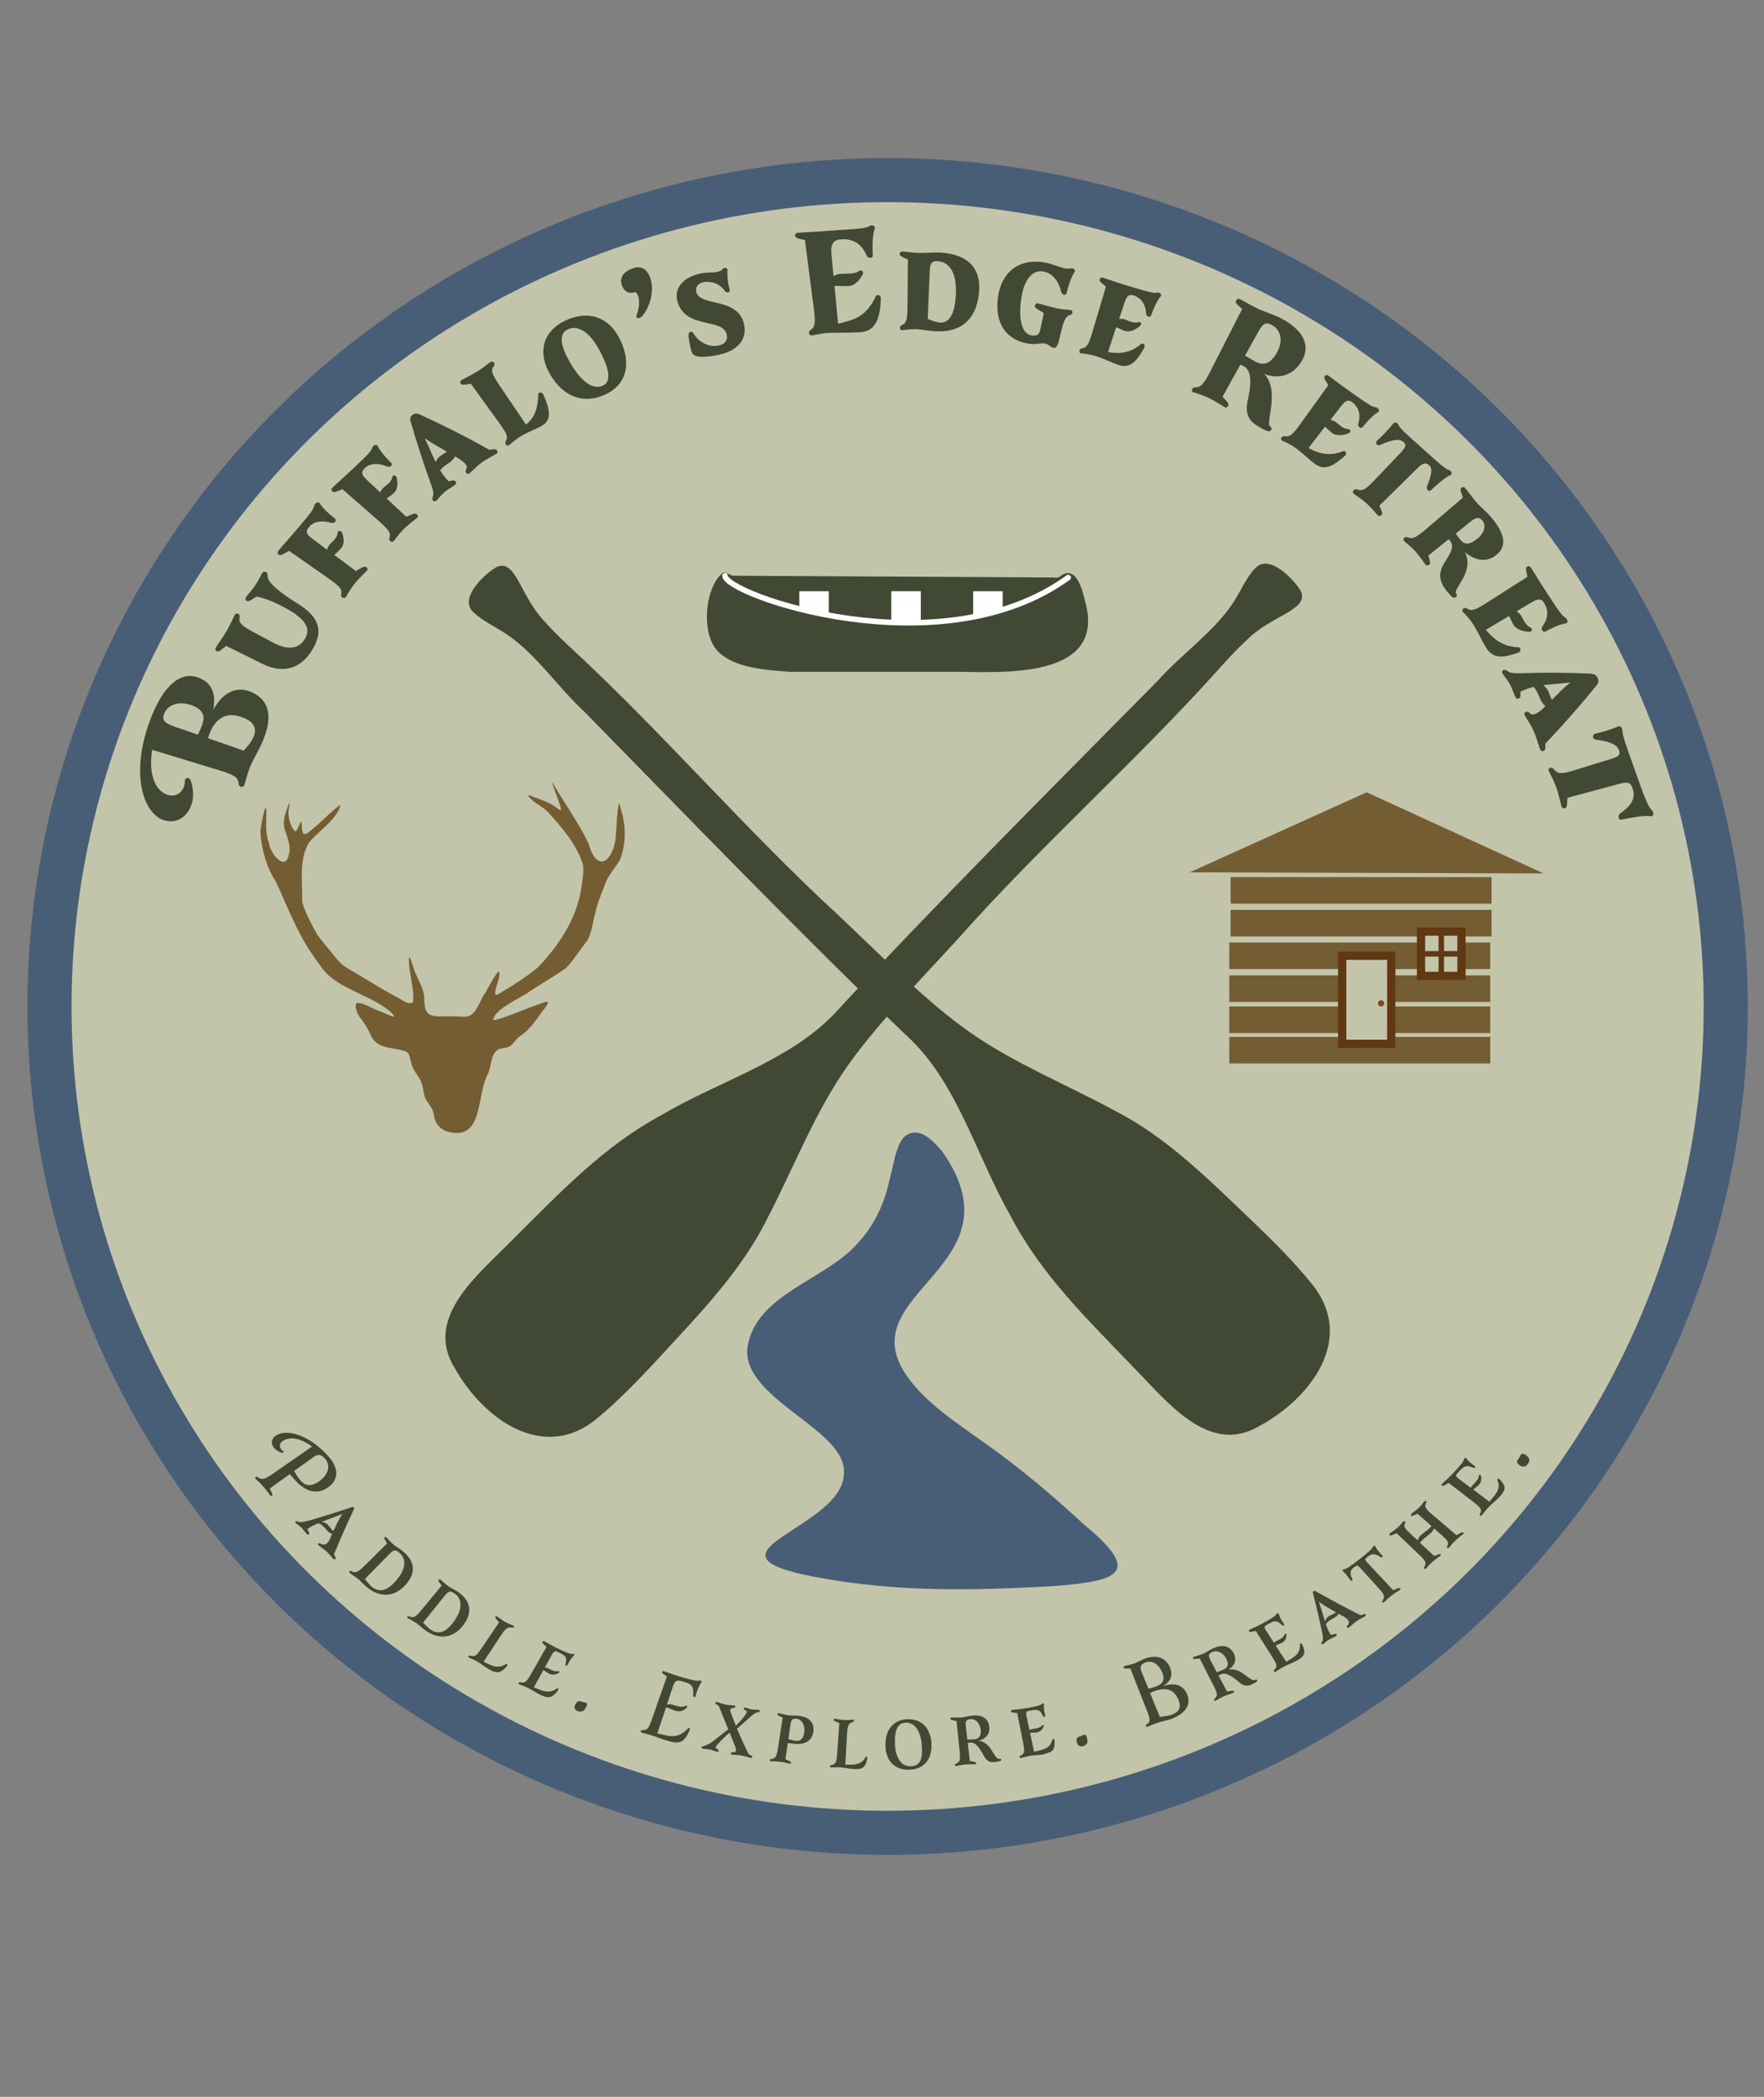 <?xml version="1.0" encoding="UTF-8"?>
<svg id="Artwork" xmlns="http://www.w3.org/2000/svg" viewBox="0 0 160 190.13">
  <rect x="0" y="0" width="160" height="190.13" fill="#808080" stroke="none"/>
  <defs>
    <style>
      .cls-1 {
        fill: none;
      }

      .cls-1, .cls-2 {
        stroke: #603813;
      }

      .cls-1, .cls-2, .cls-3, .cls-4 {
        stroke-miterlimit: 10;
      }

      .cls-1, .cls-3 {
        stroke-width: .5px;
      }

      .cls-5 {
        fill: #fff;
      }

      .cls-6, .cls-3 {
        fill: #414833;
      }

      .cls-7 {
        fill: #755d33;
      }

      .cls-2 {
        stroke-width: .75px;
      }

      .cls-2, .cls-4 {
        fill: #c3c5aa;
      }

      .cls-3 {
        stroke: #fff;
        stroke-linecap: round;
      }

      .cls-4 {
        stroke: #485e76;
        stroke-width: 4px;
      }

      .cls-8 {
        fill: #485e76;
      }

      .cls-9 {
        fill: #754c24;
      }
    </style>
  </defs>
  <ellipse class="cls-4" cx="80.51" cy="91.26" rx="76.02" ry="74.93"/>
  <g>
    <path class="cls-6" d="M113.83,51.54c-.79.84-1.31,2.08-1.96,3.08-1.77,2.7-4.71,4.69-6.89,7.14-8.7,8.81-20.57,20.67-29.29,30.15-4.16,4.35-10.61,6.17-15.75,9.23-5.25,2.85-9.07,6.92-13.49,11.31-3.07,3.14-8.08,7.04-5.18,11.64,2.6,4.61,8.12,8.63,13.01,4.42,1.75-1.45,3.65-3.39,5.64-5.55,3.63-3.94,7.36-7.78,9.68-12.48,2.3-4.44,4.12-9.12,6.81-13.15,2.59-3.89,6.75-8.13,10.47-12.19,7.41-8.36,16.17-16.13,23.54-24.33.83-.92,1.68-1.87,2.6-2.71,2.22-2.3,5.65-2.74,5-4.44-.52-.98-2.85-3.5-4.13-2.17l-.05.05Z"/>
    <path class="cls-6" d="M42.95,55.52c.83.8,2.06,1.35,3.05,2.02,2.67,1.82,4.61,4.79,7.02,7.01,8.67,8.84,20.33,20.91,29.66,29.78,4.28,4.23,5.99,10.71,8.97,15.9,2.76,5.3,6.77,9.18,11.08,13.67,3.09,3.12,6.9,8.19,11.56,5.37,4.65-2.53,8.76-7.98,4.63-12.93-1.42-1.78-3.33-3.7-5.45-5.73-3.88-3.7-7.65-7.49-12.32-9.88-4.4-2.38-9.05-4.27-13.04-7.03-3.85-2.65-8.02-6.88-12.02-10.67-8.24-7.55-15.86-16.44-23.94-23.94-.91-.84-1.84-1.71-2.66-2.64-2.26-2.26-2.65-5.7-4.36-5.08-.99.5-3.55,2.79-2.24,4.1l.05.05Z"/>
  </g>
  <path class="cls-6" d="M65.71,51.9c.97.25,2.08,1.52,3.23,1.72,3.06.88,6.97.72,10.23.72,3.97-.1,8.88.22,12.83-.17,1.48-.24,2.9-.84,4.03-1.81,1.45-1.26,2.07.8,2.36,2.04,2.02,6.87-6.54,6.6-11.1,6.52-4.3,0-10.94,0-15.61,0-1.89-.16-5.03-.26-6.59-1.89-1.53-1.61-1.17-5.82.51-7.12l.11-.02Z"/>
  <path class="cls-3" d="M65.76,52.2c0,1.71,19.52,8.59,31.13.17"/>
  <rect class="cls-5" x="80.84" y="53.61" width="2.68" height="2.68"/>
  <polygon class="cls-5" points="88.27 55.94 90.95 55.41 90.95 53.61 88.27 53.61 88.27 55.94"/>
  <polygon class="cls-5" points="72.5 55.33 75.17 55.79 75.17 53.61 72.5 53.61 72.5 55.33"/>
  <path class="cls-7" d="M37.02,95.5c.22.32.2.89.47,1.39.21.45.53.75.7,1.21.22.49.2,1.15.45,1.61.31.5.65.83.72,1.43.11.79.62,1.36,1.48,1.53,3.04.63,2.37-3.42,3.4-5.26.35-.69.23-1.78.93-2.25.3-.15.77-.1,1.08-.3.33-.2.5-.6.84-.86.74-.43,1.38-1.28,1.9-2.01.26-.43.76-.85.69-1.17-.56,0-4.28,1.72-4.94,1.67.07-1.02,2.69-2.08,3.29-2.59.99-.64,2.45-1.51,3.29-2.11.61-.59,1.18-1.53,1.7-2.18.65-.77.66-1.64.92-2.6.19-.96.53-1.79.9-2.72.32-.95.87-1.46,1.41-2.35.53-1.44.55-3.01.08-4.51-.02-.08-.06-.24-.08-.32-.06-.23-.09-.31-.12-.21-.17.68-.18,1.79-.26,2.67-.07,2.29-1.65,3.9-2.49.91-.75-1.63-2.33-3.9-3.28-5.53-.06-.08-.02.05.09.37.14.44.76,1.96.69,2.12-.06.11-.42-.25-.83-.49-.53-.32-1.5-.61-2.01-.83-.13-.04-.15,0-.08.11.44.56,1.11.81,1.65,1.31,1.27,1.37,2.7,3.01,3.27,4.87.1.68-.09,1.68-.2,2.38-.45,2.61-2.05,5.02-3.86,6.89-.9.8-2.56,1.85-3.71,2.51-.54.17.17-1.24.16-1.66.25-1.41-1.04,1.18-1.28,1.53-.53.72-.78,2.11-1.8,2.13-.34,0-.83-.04-1.24-.04-.87-.08-2.21.35-2.4-.85-.04-.22-.07-.48-.07-.71.01-.81-.46-1.56-.77-2.3-.14-.19-.56-1.91-.62-1.37-.03,1.24.5,2.71.38,3.91-.38.43-1.09-.28-1.59-.47-1.16-.62-2.21-1.3-3.42-2.01-1.04-.64-1.42-.69-2.24-1.8-.43-.54-.95-1.14-1.35-1.67-.34-.49-1.4-2.56-1.46-3.14.04-1.74-.32-3.76.59-5.29.69-.96,2.65-2.18,2.88-3.48-.67.44-1.82,1.63-2.36,2.06-.25.2-.65.6-.88.6-.36.05-.18-.93-.33-1.13-.17.15-.37,1.03-.58.85-.38-.36-.68-1.41-.53-2.01.11-.61.09-.74-.08-.23-.34.87-.56,1.55-.15,2.51.21.71.42,1.23.22,1.9-.32,1.53-1.66-.12-1.77-.99-.41-1.06-.24-2.07-.26-3.1-.02-.14-.06-.19-.11-.12-.13.26-.42,1.65-.43,2.23.1,1.46.56,3.14,1.4,4.4,1.03,2.21,1.91,4.6,3.31,6.6.49.69,1.01,1.56,1.68,2.07,1.43,1.22,4.08,1.89,5.52,3.24.69.73-.57.02-.98-.12-.61-.17-1.69-.9-2.2-.78-.26.32.08.98.32,1.34.42.5.75,1.1,1.02,1.7.6,1.2,2.09.93,3.21,1.39l.09.09Z"/>
  <g>
    <path class="cls-6" d="M22.16,71.19c-.05.14-.2.18-.31.15-.12-.04-.2-.15-.21-.3-.02-.44-.24-.73-1.51-1.12-2.11-.64-4.22-1.29-6.33-1.93-.36,2.24.29,3.81,1.51,4.11.8.2,1.45-.44,1.45-1.24,0-.21.16-.36.32-.31.09.03.16.09.22.23.19.52.32,1.37.09,2.1-.38,1.2-1.31,1.76-2.32,1.54-1.91-.34-3.54-4.09-1.22-9.72,1.29-3.03,2.86-3.83,4.27-3.21,1.14.49,1.49,1.48,1.22,2.87,1.03-1.84,2.36-2.13,3.56-1.57,1.57.76,1.86,2.28.89,4.51-.32.73-.82,1.55-1.08,2.16-.02.04-.04.09-.05.14-.27.69-.43,1.41-.51,1.6ZM15.75,65.86c.73.25,1.46.51,2.2.76.1-.2.21-.45.31-.69.38-.9.27-1.53-.82-1.96-1.16-.45-2.19-.1-2.53.7-.26.61-.01.89.85,1.19ZM18.87,66.94c1.08.37,2.15.75,3.23,1.12.33-.35.67-.73.88-1.21.31-.72.18-1.34-.93-1.78-1.29-.52-2.36-.16-2.99,1.31-.06.14-.13.35-.19.56Z"/>
    <path class="cls-6" d="M28.29,58.98c-1.14,1.85-2.83,2.02-4.43,1.24-1.11-.55-2.23-1.1-3.34-1.65-.16.12-.32.25-.48.37-.18.13-.28.16-.39.1-.1-.05-.17-.15-.07-.33.14-.25.58-.82.97-1.49.4-.68.63-1.27.74-1.46.08-.13.22-.15.32-.1.11.06.15.18.12.34-.08.45.1.69,1.25,1.31.59.32,1.18.63,1.77.95,1.48.79,2.38.5,2.88-.29.48-.76.34-1.52-1.07-2.45-.96-.58-2.06-1.17-3.28-1.43-.17.1-.34.21-.52.32-.19.12-.3.12-.38.08-.06-.04-.2-.14-.07-.34.15-.24.52-.6.82-1.04.35-.52.56-1.01.66-1.15.11-.16.27-.13.37-.07.11.07.1.21.12.43.1.62,1.22,1.48,2.81,2.47,1.87,1.18,2.29,2.46,1.2,4.18Z"/>
    <path class="cls-6" d="M26.19,49.97c-.17.09-.34.19-.52.28-.19.1-.29.11-.4.04-.09-.06-.14-.17-.03-.33.32-.42,1.02-1.15,2-2.33.03-.04.06-.08.09-.11.76-.9,1.09-1.29,1.17-1.66.01-.07.06-.14.1-.19.13-.14.31-.18.41-.02.27.46.88.98,1.37,1.38.1.08.1.19.02.28-.08.09-.23.15-.4.09-1.01-.29-1.65,0-1.94.35-.35.41-.35.65.27,1.1.44.33.89.66,1.33.99.06-.18.13-.33.23-.45.1-.12.27-.27.42-.43.17-.2.3-.4.31-.67,0-.12.18-.21.33-.1.04.03.07.11.1.18.16.46.19,1-.1,1.34-.17.19-.4.39-.63.61.65.49,1.31.98,1.96,1.46.2-.11.39-.23.59-.34.18-.07.28-.07.38,0,.09.07.14.18.03.3-.16.18-.74.71-1.15,1.23-.42.53-.66,1.02-.77,1.17-.08.11-.22.1-.31.04-.11-.07-.14-.18-.1-.32.1-.4-.06-.64-1.12-1.39-1.22-.85-2.43-1.7-3.65-2.55Z"/>
    <path class="cls-6" d="M31.06,44.36c-.18.07-.36.14-.53.21-.2.07-.3.07-.39-.01-.08-.07-.12-.19,0-.32.36-.37,1.11-1.01,2.2-2.04.03-.03.07-.07.1-.1.83-.79,1.2-1.14,1.32-1.49.02-.07.07-.13.11-.18.14-.12.32-.14.4.03.22.48.76,1.06,1.21,1.51.09.09.08.19,0,.27-.09.08-.24.12-.4.05-.96-.4-1.62-.19-1.95.12-.38.36-.41.59.15,1.11.4.38.81.75,1.21,1.13.07-.17.16-.31.27-.41.11-.11.3-.23.45-.38.19-.17.33-.36.37-.62.02-.12.2-.18.33-.06.04.04.06.12.08.19.11.46.08,1-.24,1.31-.18.17-.43.33-.68.52.59.55,1.19,1.11,1.78,1.66.2-.09.41-.18.61-.26.19-.05.28-.04.37.05.08.08.12.19,0,.3-.17.16-.8.61-1.25,1.07-.47.47-.75.92-.87,1.05-.09.09-.22.08-.31,0-.1-.08-.11-.2-.07-.33.13-.38,0-.64-.96-1.49-1.11-.97-2.22-1.94-3.33-2.91Z"/>
    <path class="cls-6" d="M37.23,38.18c-.06-.23,0-.41.17-.54.19-.15.38-.18.63-.08,2.19,1,4.32,2.08,6.37,3.23.11-.02.22-.04.33-.05.16-.03.27,0,.34.09.07.09.1.22-.04.31-.18.12-.95.51-1.37.82-.42.31-.93.85-1.06.95-.09.07-.22.08-.31-.03-.09-.11-.08-.23,0-.34.19-.26-.1-.58-.71-.98-.1-.06-.2-.12-.3-.18-.12.21-.26.36-.42.49-.16.13-.38.25-.61.44-.12.09-.24.21-.33.34.28.45.56.78.78,1,.09-.02.19-.05.28-.07.15-.03.24-.03.34.07.07.08.1.2-.04.31-.14.11-.69.43-.95.65-.28.23-.63.68-.75.79-.11.1-.23.06-.29,0-.09-.09-.1-.2-.05-.32.09-.27.13-.45-.19-1.29-.66-1.84-1.27-3.7-1.81-5.6ZM40.53,40.95c-.23-.13-.46-.26-.7-.4-.33-.18-.85-.5-1.3-.81.13.28.26.56.39.85.16.36.32.73.49,1.09.03.07.07.15.1.22.1-.2.2-.37.35-.49.24-.19.44-.28.68-.46Z"/>
    <path class="cls-6" d="M49.16,38.6c-.56.32-1.26.56-1.92.95-.54.32-.92.72-1.07.82-.1.07-.23.02-.29-.06-.07-.1-.07-.21,0-.33.21-.33.14-.61-.61-1.64-.85-1.18-1.71-2.36-2.56-3.54-.18.03-.37.06-.55.08-.2.03-.3,0-.37-.1-.06-.09-.08-.21.07-.31.22-.14.82-.41,1.42-.78.61-.38,1.05-.77,1.22-.87.12-.07.25-.02.31.07.07.1.05.22-.04.34-.25.34-.2.62.51,1.68.81,1.2,1.62,2.4,2.43,3.59.61-.49,1.08-1.2,1.11-2.73,0-.06.03-.12.08-.15.11-.06.31-.03.4.19.53,1.26.81,2.24-.15,2.79Z"/>
    <path class="cls-6" d="M56.36,31.04c.92,2.13.37,3.91-1.5,4.75-1.97.89-3.77.17-4.95-1.82-1.18-2-.7-3.96,1.45-4.94,2.26-1.01,4.1-.09,5,2.01ZM54.63,32.26c-1.12-2.35-2.29-2.78-3.12-2.4-.67.3-.84,1.12.05,2.75,1.24,2.29,2.37,2.7,3.12,2.36.6-.27.75-1.04-.05-2.71Z"/>
    <path class="cls-6" d="M57.46,24.31c.86-.28,1.32.32,1.51.85.58,1.67-.51,3.51-.95,3.67-.13.04-.25,0-.29-.1-.02-.05-.02-.11.01-.17.28-.66.29-1.41.11-1.8-.08-.2-.2-.31-.35-.25-.51.17-.89-.14-1.07-.57-.31-.76.13-1.33,1.03-1.63Z"/>
    <path class="cls-6" d="M65.12,27.48c1,.25,2.07.62,2.36,1.88.33,1.41-.59,2.39-2.07,2.76-.85.21-1.77.29-2.2.19-.28-.07-.42-.25-.48-.43-.1-.3-.28-1.13-.28-1.52,0-.15.08-.24.16-.27.11-.03.22.01.27.12.08.14.22.32.33.44.67.71,1.51.8,2.01.67.66-.16.8-.59.69-1.02-.17-.65-.88-.81-1.71-1-1.05-.24-2.3-.49-2.74-1.91-.3-.96.16-2.1,1.9-2.55.68-.17,1.37-.11,1.62-.17.21-.05.41-.09.52-.22.06-.09.13-.14.21-.15.16-.03.3.06.28.23-.04.51.02,1.13.19,1.73.03.14,0,.22-.14.25-.09.02-.22-.02-.32-.16-.6-.86-1.61-.84-1.94-.76-.46.11-.75.45-.61.92.19.63,1.03.75,1.93.97Z"/>
    <path class="cls-6" d="M75.69,25.93c.11,1.14.22,2.29.33,3.43.65-.18,1.34-.31,1.98-.71.52-.34,1-.86,1.42-1.75.03-.09.09-.14.2-.15.15,0,.28.13.27.33-.06,2.04-.59,2.98-1.94,3.05-1.25.07-2.43.01-3.11.08-.46.05-.94.17-1.2.2-.18.02-.25-.09-.26-.2-.02-.12.04-.23.15-.3.33-.2.47-.51.31-1.75-.28-2.13-.55-4.26-.83-6.39-.2-.05-.39-.1-.59-.14-.21-.05-.29-.14-.3-.26-.01-.1.03-.23.21-.26,0,0,.01,0,.02,0,.35-.04,1.39-.07,3.39-.22.35-.03.67-.05.96-.07,1.1-.07,1.86-.11,2.19-.33.06-.04.12-.06.18-.06.16,0,.33.11.28.27-.24.69-.22,1.66-.19,2.5,0,.12-.09.18-.21.18-.14,0-.28-.06-.34-.2-.46-1.04-1.16-1.55-2.31-1.48-.71.05-.98.39-.88,1.42.06.64.12,1.27.18,1.91.26-.13.5-.2.73-.21.19-.01.46,0,.73-.01.31-.02.63-.07.89-.26.13-.08.33,0,.34.18,0,.05-.01.12-.06.21-.27.45-.69.96-1.25,1-.36.02-.82-.03-1.29-.01Z"/>
    <path class="cls-6" d="M81.85,23.3c-.18-.09-.24-.16-.24-.28,0-.11.06-.21.24-.21.26,0,.85.11,1.54.13.57.01,1.29-.06,1.84-.04,2.72.15,3.82,1.54,3.55,3.81-.28,2.29-1.64,3.45-3.93,3.33-.6-.03-1.28-.18-1.76-.19-.64-.01-1.1.09-1.27.09-.12,0-.19-.11-.19-.21,0-.12.07-.21.2-.26.36-.16.47-.42.48-1.66.01-1.42.03-2.85.04-4.27-.16-.08-.33-.15-.49-.23ZM84.33,24.55c-.06,1.46-.12,2.91-.18,4.37.37.14.74.31,1.11.33.75.04,1.28-.59,1.42-2.25.17-1.99-.4-3.26-1.67-3.32-.49-.02-.65.18-.68.87Z"/>
    <path class="cls-6" d="M94.77,31.14c-.3-.06-.83.14-1.59,0-1.96-.35-2.97-1.87-2.66-4.19.3-2.26,1.89-3.57,4.28-3.14.63.11,1.39.44,1.7.51.21.04.37.06.59.02.09-.02.15-.02.21,0,.17.04.25.22.16.34-.31.44-.59,1.33-.73,1.93-.02.09-.11.14-.21.12-.11-.02-.23-.1-.28-.31-.26-1.06-.86-1.67-1.61-1.8-.99-.18-1.71.74-1.96,2.22-.35,2.04,0,3.41.86,3.57.61.11.75-.16.83-.54.11-.49.21-.99.32-1.48-.21-.13-.42-.26-.64-.39-.15-.12-.19-.19-.16-.32.02-.1.1-.2.26-.17.24.04,1.05.3,1.69.44.66.14,1.11.13,1.29.17.13.03.18.15.15.25-.03.12-.12.17-.27.21-.33.1-.52.55-.7,1.27-.08.33-.16.66-.24.99-.14.58-.29.75-.53.69-.26-.06-.37-.29-.73-.37Z"/>
    <path class="cls-6" d="M101.25,29.64c-.25.76-.5,1.52-.75,2.28.91.16,1.97.17,3-.73.05-.04.12-.05.17-.03.12.04.22.21.1.41-.68,1.19-1.24,1.86-2.28,1.53-.6-.19-1.4-.6-2.13-.82-.58-.18-1.1-.21-1.3-.24,0,0-.01,0-.02,0-.12-.03-.16-.15-.13-.25.03-.12.13-.19.26-.21.39-.06.57-.29.92-1.49.41-1.37.81-2.74,1.22-4.1-.14-.12-.27-.23-.41-.34-.15-.13-.19-.21-.15-.33.03-.1.12-.19.29-.14.29.08,1.1.39,2.3.75.15.04.29.09.44.13,1.29.39,1.81.54,2.13.47.09,0,.15,0,.21.01.17.06.26.22.14.35-.34.4-.64,1.13-.85,1.7-.04.12-.14.16-.25.12-.11-.04-.21-.14-.21-.31-.05-.98-.61-1.46-1.16-1.62-.38-.11-.59.03-.8.68-.16.49-.32.97-.48,1.46.19-.02.38,0,.52.05.15.04.33.14.53.2.24.07.48.11.73.03.11-.04.25.08.2.23-.02.05-.06.11-.15.18-.37.3-.89.53-1.3.4-.23-.07-.49-.23-.79-.33Z"/>
    <path class="cls-6" d="M108.21,35.58c-.11-.05-.12-.19-.08-.29.05-.11.17-.18.31-.17.4,0,.7-.19,1.27-1.31.98-1.93,1.96-3.85,2.95-5.78-.15-.15-.29-.29-.44-.43-.16-.15-.15-.26-.09-.37.05-.1.16-.18.33-.11.26.12.95.54,1.6.86.54.26,1.45.53,2.09.86,2.05,1.06,2.84,2.51,1.84,4.03-.82,1.25-2.07,1.5-3.32,1.04,1.46,1.53.06,4.49.55,4.78.14.08.15.2.07.31-.07.1-.21.14-.32.09-.31-.12-.58-.26-.82-.41-.74-.43-1.19-.98-1.03-2.05.11-.81.75-2.89-.34-3.44-.1-.05-.15-.08-.28-.12-.54.97-1.07,1.94-1.61,2.9.14.16.28.31.42.47.13.17.14.27.07.38-.05.09-.16.18-.3.1-.21-.11-.82-.54-1.43-.83-.58-.28-1.24-.46-1.41-.53ZM114.14,30.06c-.4.73-.81,1.46-1.21,2.19.29.16.58.35.92.53.8.42,1.38.17,1.93-.74.57-.94.54-2.08-.46-2.59-.51-.26-.76-.14-1.18.62Z"/>
    <path class="cls-6" d="M120.17,38.7c-.49.64-.99,1.28-1.48,1.93.83.45,1.85.8,3.14.28.06-.02.13-.01.18.02.1.08.14.27-.04.42-1.05.91-1.81,1.37-2.71.71-.52-.38-1.16-1.03-1.79-1.47-.5-.36-1-.55-1.18-.64,0,0,0,0-.01,0-.11-.07-.1-.19-.04-.28.07-.1.18-.14.32-.11.4.06.65-.09,1.39-1.12.84-1.17,1.69-2.34,2.53-3.52-.09-.15-.19-.31-.28-.46-.1-.17-.11-.26-.04-.36.06-.09.17-.14.33-.04.25.16.94.73,1.98,1.45.13.09.25.18.38.27,1.12.79,1.57,1.1,1.9,1.14.09.02.15.04.2.08.15.11.18.29.03.38-.47.27-.99.87-1.39,1.34-.08.1-.19.1-.28.03-.09-.07-.16-.21-.1-.37.28-.95-.11-1.59-.58-1.93-.33-.23-.58-.17-1,.39-.32.41-.63.82-.95,1.23.19.04.37.13.49.21.13.09.28.24.45.36.2.15.43.27.7.27.12,0,.22.16.12.29-.03.04-.1.08-.2.12-.46.17-1.03.21-1.39-.04-.2-.14-.4-.38-.66-.57Z"/>
    <path class="cls-6" d="M122.78,44.74c-.1-.08-.08-.21,0-.29.09-.09.2-.11.34-.07.45.17.71.05,1.59-.88.78-.82,1.57-1.65,2.35-2.47.48-.51.52-.72.22-.97-.38-.33-1.15-.15-2.07.28-.13.06-.23.05-.3-.01-.11-.09-.13-.27.03-.41.32-.27.7-.67,1.01-1.02.15-.17.3-.33.39-.47.09-.13.27-.15.4-.05.05.04.08.09.12.17.13.34,1.05,1.11,1.99,1.96.1.09.19.17.29.26.95.85,1.87,1.72,2.24,1.83.09.03.14.07.2.12.13.13.13.3-.04.37-.5.21-1.28.93-1.75,1.36-.09.08-.19.09-.29,0-.08-.08-.12-.22-.06-.38.38-.93.53-1.56.21-1.86-.31-.29-.56-.27-1.1.26-1.14,1.13-2.29,2.25-3.43,3.38.07.17.14.34.21.52.06.18.05.26-.04.35-.08.07-.2.11-.32,0-.17-.16-.58-.69-1.06-1.11-.49-.44-1.01-.74-1.15-.85Z"/>
    <path class="cls-6" d="M131.39,48.9c-.61.49-1.22.98-1.83,1.47.04.17.09.33.13.5.04.18.02.27-.08.35-.09.07-.21.09-.32-.04-.16-.18-.47-.7-.91-1.18-.45-.5-.91-.81-1.03-.95-.09-.09-.06-.22.02-.29.09-.08.21-.09.35-.03.38.16.66.07,1.64-.76,1.11-.95,2.22-1.9,3.33-2.85-.06-.18-.12-.35-.18-.53-.06-.19-.05-.29.05-.37.08-.07.21-.1.33.04,0,.01.02.02.03.03.29.33.56.77,1.09,1.36.31.34.88.82,1.24,1.25,1.54,1.81,1.28,2.86.34,3.52-.7.49-1.66.53-2.72-.36.91,1.79-1.12,3.34-.79,3.76.1.14.08.25-.04.33-.1.07-.25.06-.35-.04-.18-.18-.37-.39-.51-.57-.57-.73-.69-1.35-.39-2.09.34-.8,1.36-1.72.69-2.47-.03-.03-.06-.07-.09-.1ZM133.42,47.27c-.46.37-.92.74-1.38,1.11.17.22.32.45.48.63.36.42.83.34,1.42-.11.72-.55.89-1.27.51-1.71-.3-.34-.58-.28-1.03.08Z"/>
    <path class="cls-6" d="M136.89,55.85c-.71.42-1.42.84-2.12,1.26.64.77,1.51,1.54,2.95,1.58.07,0,.13.04.16.1.07.12.04.32-.19.4-1.34.45-2.25.58-2.88-.44-.37-.59-.76-1.48-1.21-2.17-.35-.55-.77-.94-.91-1.1,0,0,0-.01-.01-.02-.08-.11-.03-.23.06-.29.11-.07.23-.06.35.02.36.22.66.17,1.74-.52,1.24-.79,2.47-1.58,3.71-2.37-.04-.19-.07-.37-.11-.56-.04-.2-.01-.3.09-.37.09-.06.22-.07.33.09.19.26.65,1.08,1.4,2.21.09.14.18.28.27.41.8,1.23,1.13,1.72,1.44,1.91.08.06.13.11.16.16.1.17.07.36-.11.38-.55.07-1.27.43-1.83.73-.11.06-.22.02-.29-.09-.07-.11-.08-.27.03-.4.61-.82.46-1.6.12-2.12-.23-.36-.5-.4-1.11-.04-.45.27-.9.54-1.36.81.16.12.31.27.4.41.09.14.18.35.3.54.14.23.32.44.58.55.12.05.15.25,0,.33-.05.03-.12.04-.24.03-.51-.03-1.08-.22-1.33-.62-.14-.22-.26-.53-.43-.83Z"/>
    <path class="cls-6" d="M144.36,61.1c.25.01.43.13.54.35.12.24.11.44-.05.65-1.5,1.85-3.06,3.63-4.68,5.32,0,.12,0,.24,0,.35,0,.18-.04.28-.16.32-.1.04-.25.02-.32-.15-.09-.23-.35-1.15-.6-1.69-.24-.54-.72-1.24-.8-1.4-.05-.11-.04-.25.1-.3.13-.06.26,0,.36.11.23.27.63.09,1.17-.38.08-.08.17-.16.25-.24-.19-.19-.33-.38-.43-.58-.1-.2-.19-.46-.34-.75-.08-.15-.18-.3-.29-.43-.53.13-.93.3-1.21.44,0,.1,0,.2.01.3,0,.16-.02.25-.15.31-.1.05-.23.04-.32-.14-.09-.18-.31-.82-.49-1.15-.19-.35-.59-.83-.67-.99-.08-.14,0-.24.07-.28.11-.06.23-.03.34.05.27.18.44.26,1.4.22,2.06-.07,4.15-.05,6.26.04ZM140.76,63.46c.19-.19.37-.37.56-.56.25-.27.7-.68,1.12-1.02-.32.03-.65.07-.97.1-.42.04-.83.08-1.25.12-.08,0-.17.02-.25.02.19.16.35.32.44.51.15.3.2.53.35.83Z"/>
    <path class="cls-6" d="M140.47,69.91c-.05-.14.02-.25.13-.28.12-.04.24,0,.35.13.34.42.64.46,1.89.07,1.11-.34,2.22-.68,3.34-1.03.68-.21.81-.39.66-.8-.21-.54-1-.81-2.06-.92-.15-.02-.23-.08-.27-.19-.06-.14,0-.33.22-.38.42-.08.97-.24,1.42-.4.22-.08.43-.15.58-.23.15-.08.32,0,.39.18.03.06.04.13.04.23-.02.35.46,1.67.95,3.04.05.14.1.28.15.42.72,2.04,1.17,3.34,1.54,3.68.08.08.12.15.15.24.06.21-.04.38-.23.34-.57-.1-2,.17-2.64.31-.13.03-.22-.02-.26-.18-.04-.13,0-.28.13-.38.88-.6,1.45-1.3,1.16-2.19-.01-.04-.02-.07-.04-.11-.16-.47-.39-.6-1.14-.4-1.59.43-3.18.85-4.76,1.28-.01.21-.03.42-.04.63-.03.21-.08.29-.21.32-.11.03-.23,0-.29-.19-.09-.26-.22-1.01-.47-1.7-.26-.71-.6-1.3-.67-1.49Z"/>
  </g>
  <rect class="cls-7" x="111.5" y="94.02" width="23.67" height="2.41"/>
  <rect class="cls-7" x="111.5" y="91.26" width="23.67" height="2.41"/>
  <rect class="cls-7" x="111.5" y="88.44" width="23.67" height="2.41"/>
  <rect class="cls-7" x="111.5" y="85.46" width="23.67" height="2.41"/>
  <rect class="cls-7" x="111.62" y="82.5" width="23.67" height="2.41"/>
  <rect class="cls-2" x="121.74" y="86.66" width="4.45" height="7.99"/>
  <polygon class="cls-7" points="140.01 79.2 123.96 71.84 107.91 79.1 140.01 79.2"/>
  <rect class="cls-7" x="111.62" y="79.53" width="23.67" height="2.41"/>
  <rect class="cls-2" x="128.89" y="84.47" width="3.67" height="4.02"/>
  <line class="cls-1" x1="130.73" y1="84.53" x2="130.73" y2="88.44"/>
  <line class="cls-1" x1="128.78" y1="86.49" x2="132.68" y2="86.49"/>
  <circle class="cls-9" cx="125.27" cy="90.98" r=".28"/>
  <path class="cls-8" d="M85.43,104.36c7.48,10.56-8.5,12.76-3.18,20.4,1.74,2.48,4.52,4.25,6.96,6.01,3.24,2.26,6.48,5.02,9.09,7.45,5.5,4.5,2.98,5.14-2.71,5.6-7.4.4-14.17.58-21.71-.84-11.33-2.17,2.52-4.34,2.66-9.32.41-4-9.15-6.7-8.76-11.39.69-4.98,7.2-6.18,10.11-9.65,1.08-1.17,1.87-2.59,2.37-4.09.74-2.24.89-4.87,1.92-5.58,1.14-.79,2.34.36,3.12,1.27l.11.14Z"/>
  <g>
    <path class="cls-6" d="M28.29,131.15c-.85-.63-1.88-.98-2.62-.5-.45.29-.3.72-.02.9.15.09.03.22-.09.18-.19-.05-.52-.22-.73-.47-.29-.36-.23-.82.21-1.1.94-.59,2.89-.14,4.7,1.84,1.01,1.1.97,2.11.14,2.77-.72.57-1.81.88-3.1-.54-.17-.19-.33-.37-.5-.56-.6.43-1.21.87-1.81,1.3.07.15.14.3.21.45.04.1.04.17,0,.2-.04.03-.1.06-.18-.03-.11-.13-.32-.46-.63-.81-.31-.36-.59-.58-.68-.68-.06-.07-.07-.13,0-.17.07-.05.12-.02.21.03.37.21.54.23,1.28-.28,1.21-.84,2.42-1.68,3.63-2.52ZM28.42,132.13c-.58.42-1.16.83-1.75,1.25.17.26.33.58.62.9.55.61,1.19.4,1.75-.03.76-.58.97-1.4.42-2.01-.35-.38-.63-.41-1.05-.11Z"/>
    <path class="cls-6" d="M31.93,136.65c.06-.02.11,0,.15.05.04.04.05.08.03.13-.64,1.35-1.25,2.72-1.82,4.11.04.08.08.16.12.23.05.09.06.15.02.19-.05.05-.11.05-.18,0-.11-.1-.33-.41-.61-.66-.28-.25-.66-.5-.74-.58-.06-.05-.09-.11-.02-.17.04-.04.1-.03.19.02.32.19.61.09.84-.4.07-.17.15-.33.22-.5-.14-.03-.25-.1-.34-.17-.19-.18-.32-.36-.47-.5-.12-.11-.23-.22-.45-.28-.47.2-.81.38-.99.53.05.1.09.2.14.3.04.09.05.14,0,.18-.04.03-.12.05-.18-.02-.09-.09-.35-.45-.53-.62-.18-.18-.38-.29-.47-.37-.07-.07-.06-.13-.02-.17.05-.04.12-.01.17.01.22.09.43.09,1.03-.08,1.31-.38,2.61-.79,3.89-1.22ZM30.24,138.82c.06-.13.12-.26.19-.39.14-.32.41-.83.63-1.18-.13.06-.26.12-.4.18-.45.17-.9.34-1.35.51-.05.02-.11.04-.16.05.22.03.41.1.53.21.16.16.32.4.47.54.03.03.06.06.09.09Z"/>
    <path class="cls-6" d="M32.47,143.17c-.25-.2-.68-.48-.74-.54-.08-.07-.06-.12-.02-.16.04-.04.09-.05.19.01.37.19.6.05,1.17-.51.68-.67,1.36-1.35,2.04-2.02-.07-.12-.15-.25-.22-.37-.06-.09-.05-.15-.02-.18.06-.06.12-.05.17,0,.08.07.43.47.66.66.27.22.57.38.81.57.98.79,1.37,1.85.29,3.06-1.07,1.2-2.4,1.13-3.46.28-.36-.29-.62-.6-.85-.8ZM33.08,143.17c.22.24.42.53.64.71.66.52,1.32.41,2.13-.47,1.04-1.14,1.01-2.1.37-2.61-.03-.02-.06-.05-.08-.07-.32-.23-.47-.19-.84.2-.74.75-1.47,1.5-2.21,2.25Z"/>
    <path class="cls-6" d="M37.78,147.19c-.26-.18-.71-.41-.78-.46-.08-.06-.07-.12-.04-.15.04-.04.08-.06.19,0,.38.16.59,0,1.1-.62.6-.73,1.21-1.46,1.81-2.19-.08-.11-.17-.23-.25-.34-.07-.09-.06-.14-.03-.18.05-.06.11-.06.17-.02.09.06.47.43.7.59.28.19.6.32.84.49,1.03.69,1.51,1.7.57,3-.94,1.29-2.25,1.35-3.36.6-.38-.25-.66-.54-.91-.71ZM38.37,147.13c.24.22.46.49.69.64.69.46,1.33.29,2.05-.66.92-1.22.8-2.17.12-2.62-.03-.02-.06-.04-.09-.06-.34-.2-.47-.14-.81.27-.65.81-1.31,1.62-1.96,2.43Z"/>
    <path class="cls-6" d="M43.86,150.67c.59.27,1.22.74,2.03.22.03-.02.06-.02.08-.01.04.02.08.1.03.17-.53.63-.87.74-1.55.37-.51-.28-.71-.5-1.2-.78-.24-.14-.6-.28-.69-.33-.08-.04-.1-.1-.06-.15.05-.07.09-.04.18-.02.39.07.51.05.99-.67.53-.79,1.07-1.58,1.6-2.37-.09-.11-.19-.21-.28-.32-.06-.07-.08-.13-.05-.17.03-.04.07-.09.16-.03.13.08.35.28.71.48.37.21.64.28.74.33.07.04.09.09.06.15-.04.07-.09.05-.18.04-.37-.05-.53,0-1.01.73-.52.79-1.04,1.59-1.57,2.38Z"/>
    <path class="cls-6" d="M49.14,153.74c-.53-.24-.77-.46-1.3-.71-.25-.12-.6-.23-.72-.29-.08-.04-.11-.09-.07-.15.04-.07.08-.05.18-.04.39.04.5,0,.93-.74.47-.83.94-1.65,1.41-2.48-.1-.1-.2-.2-.3-.29-.07-.07-.09-.12-.06-.17.02-.04.08-.09.18-.04.24.12.69.41,1.37.73.65.3.98.43,1.21.41.03,0,.05,0,.07,0,.06.03.06.1.02.14-.25.23-.43.55-.61.9-.02.03-.07.03-.1.02-.05-.02-.08-.06-.07-.1.15-.61.1-.77-.49-1.04-.09-.04-.18-.08-.27-.13-.18-.08-.3,0-.42.2-.23.41-.45.82-.68,1.23.08.01.15.02.22.05.14.07.26.14.38.19.21.09.4.14.65.1.07-.02.1.11.03.15-.22.14-.56.23-.85.1-.22-.1-.38-.25-.56-.35-.29.52-.58,1.05-.87,1.57.63.22,1.28.69,2.09.1.03-.02.06-.02.09-.01.06.02.07.1.03.16-.49.66-.81.79-1.51.48Z"/>
    <path class="cls-6" d="M53.17,154.4c.09.04.09.18.03.32-.18.39-.41.6-.86.41-.25-.1-.27-.35-.17-.55.1-.21.29-.39.43-.33.21.09.45.1.58.15Z"/>
    <path class="cls-6" d="M60.41,154.83c-.26.78-.53,1.57-.79,2.35.84.13,1.73.68,2.78-.46.04-.04.06-.05.1-.04.06.01.1.09.06.17-.45,1.09-.86,1.3-1.77,1.06-.79-.21-1.21-.42-1.86-.61-.2-.06-.58-.15-.74-.2-.06-.02-.09-.06-.07-.13.03-.07.08-.08.17-.09.38-.02.51-.06.8-.87.47-1.33.93-2.67,1.4-4-.12-.08-.24-.16-.35-.25-.07-.06-.1-.11-.08-.16.02-.04.05-.1.14-.07.31.09.84.33,1.72.57.19.05.35.1.5.14.53.14.83.21,1.05.14.04-.01.06-.02.09-.01.07.02.09.11.05.18-.26.38-.39.78-.54,1.29-.01.04-.05.05-.1.04-.04-.01-.09-.05-.1-.12.05-.8-.06-1.05-.83-1.26-.13-.03-.25-.07-.38-.1-.31-.06-.47.06-.61.48-.19.56-.37,1.11-.56,1.67.16-.03.3-.03.43,0,.18.05.32.1.46.14.28.08.53.11.86-.03.07-.03.14.08.05.19-.22.24-.62.39-.99.29-.34-.09-.59-.28-.89-.32Z"/>
    <path class="cls-6" d="M66.07,156.84c-.12-.31-.38-.92-.88-2.16-.07-.04-.13-.09-.2-.13-.08-.05-.12-.09-.1-.15.02-.06.06-.1.14-.08.13.03.44.18.76.24.32.07.7.06.8.08.07.01.12.05.1.13,0,.04-.04.08-.14.09-.31.02-.36.19-.27.42.15.4.3.8.46,1.2.66-.64.9-1.01,1.03-1.29-.07-.04-.14-.08-.21-.13-.07-.05-.11-.09-.1-.14,0-.04.06-.1.13-.09.11.02.44.15.66.18.22.04.46.01.56.03.09.01.11.06.1.12-.01.07-.06.09-.11.09-.16,0-.34.08-.62.32-.44.4-.89.79-1.34,1.18.34.77.69,1.55,1.06,2.31.07.04.15.08.22.11.09.05.13.09.12.14-.01.06-.06.1-.14.09-.14-.02-.48-.16-.83-.22-.35-.06-.76-.06-.87-.08-.07-.01-.13-.05-.11-.13,0-.04.06-.08.14-.09.33.03.39-.13.29-.41-.18-.46-.36-.91-.54-1.37-.67.58-1.07,1.01-1.31,1.36.07.05.14.1.21.15.08.05.11.09.1.15-.01.04-.06.1-.14.08-.12-.02-.4-.15-.63-.2-.24-.05-.55-.05-.66-.08-.1-.02-.12-.07-.11-.13.02-.06.06-.08.14-.09.15-.04.57-.2.9-.46.46-.35.91-.71,1.36-1.07Z"/>
    <path class="cls-6" d="M71,155.75c-.13-.06-.25-.12-.37-.18-.1-.05-.12-.1-.12-.14.01-.08.06-.1.13-.09.12.02.55.15.89.2.25.03.63,0,.93.04.94.1,1.4.62,1.32,1.37-.09.86-.71,1.29-1.8,1.16-.18-.02-.35-.04-.53-.06-.07.49-.14.98-.21,1.47.13.06.26.12.39.18.09.04.14.07.13.13,0,.04-.03.11-.13.09-.16-.02-.43-.12-.85-.17-.43-.05-.72-.03-.84-.04-.08-.01-.13-.05-.12-.12.01-.08.09-.08.15-.09.37-.08.47-.19.6-1.03.14-.91.28-1.81.42-2.72ZM71.51,157.69c.22.06.43.13.69.16.46.05.69-.28.75-.8.08-.69-.27-1.15-.67-1.2-.42-.05-.52.07-.59.59-.06.42-.12.83-.18,1.25Z"/>
    <path class="cls-6" d="M76.69,160.01c.63-.02,1.39.12,1.82-.69.01-.03.04-.04.06-.04.05,0,.12.06.1.13-.14.79-.38,1.03-1.13,1-.57-.02-.84-.13-1.39-.16-.27-.01-.65.02-.74.01-.09,0-.13-.04-.13-.11,0-.08.05-.07.14-.1.36-.11.45-.18.51-1.03.07-.93.13-1.85.2-2.78-.13-.05-.26-.1-.39-.16-.09-.04-.13-.07-.13-.13,0-.04.02-.11.12-.1.15,0,.44.09.83.11.41.02.67-.03.78-.03.08,0,.12.04.12.1,0,.08-.05.09-.13.12-.34.12-.45.23-.5,1.08-.05.92-.11,1.85-.16,2.77Z"/>
    <path class="cls-6" d="M84.48,158.07c.1,1.43-.68,2.36-1.99,2.4-1.38.04-2.19-.87-2.18-2.28.01-1.43.79-2.27,2-2.3,1.27-.04,2.08.78,2.18,2.18ZM81.17,157.94c0,1.16.41,2.25,1.45,2.22.93-.03,1.05-.83,1-1.77-.06-1.16-.49-2.21-1.45-2.19-.87.02-1.01.91-1,1.74Z"/>
    <path class="cls-6" d="M87.78,158.06c.06.54.12,1.08.19,1.61.14.03.28.06.42.09.1.02.15.04.16.09,0,.04,0,.11-.11.12-.16.02-.44-.02-.87.02-.43.04-.71.13-.83.14-.09,0-.14-.02-.14-.09,0-.08.04-.08.12-.12.34-.16.41-.29.32-1.13-.09-.91-.19-1.82-.28-2.73-.14-.03-.27-.06-.41-.1-.11-.02-.14-.07-.15-.11,0-.08.03-.11.1-.12.15-.01.54.03.91,0,.25-.02.61-.13.92-.16.94-.11,1.49.22,1.6.97.08.55-.19,1.11-.97,1.29,1.2.15,1.38,1.72,1.89,1.65.11-.02.15.02.16.08.01.06-.02.1-.1.12-.13.04-.3.07-.42.09-.56.07-.78-.12-1-.48-.27-.43-.68-1.35-1.29-1.28-.09,0-.18.02-.23.03ZM87.74,157.73c.21,0,.46,0,.68-.03.41-.05.6-.36.53-.88-.1-.68-.55-.98-.92-.94-.42.05-.48.18-.42.71.04.38.09.76.13,1.14Z"/>
    <path class="cls-6" d="M94.81,159.05c-.56.11-.89.07-1.46.17-.26.05-.6.16-.73.18-.08.01-.14,0-.15-.08-.01-.08.03-.08.11-.13.32-.19.39-.28.23-1.11-.18-.91-.36-1.82-.54-2.74-.14-.02-.28-.04-.42-.06-.1-.02-.15-.04-.16-.1,0-.04,0-.11.11-.13.26-.04.8-.07,1.52-.2.69-.13,1.04-.21,1.2-.36.02-.02.04-.03.06-.04.07-.01.12.04.11.1-.04.32.03.68.12,1.05,0,.03-.03.06-.07.07-.06.01-.1,0-.12-.04-.28-.56-.42-.66-1.05-.54-.1.02-.19.04-.29.05-.19.04-.23.17-.19.39.09.45.19.9.28,1.34.07-.03.13-.07.2-.08.15-.03.29-.04.42-.07.22-.04.4-.11.56-.29.05-.05.15.03.12.1-.08.23-.29.49-.59.55-.23.04-.45.02-.65.04.12.57.24,1.15.36,1.72.63-.18,1.43-.18,1.67-1.1,0-.03.04-.05.06-.06.06-.01.12.04.12.11.06.8-.1,1.08-.84,1.22Z"/>
    <path class="cls-6" d="M98.35,157.29c.09-.02.19.09.23.24.12.4.08.7-.4.81-.26.06-.44-.12-.5-.33-.06-.22-.03-.47.11-.5.22-.05.41-.18.55-.21Z"/>
    <path class="cls-6" d="M101.98,151.07c.15-.05.54-.11.91-.24.31-.11.61-.31.98-.44.93-.34,1.79-.18,2.22.74.35.75.11,1.34-.61,1.75,1.13-.34,1.82-.08,2.18.71.42.96-.14,1.8-1.41,2.27-.44.16-.88.22-1.33.38-.4.14-.71.29-.83.33-.07.02-.13,0-.15-.05-.03-.07.01-.11.08-.17.29-.24.36-.34.05-1.13-.51-1.31-1.03-2.62-1.54-3.93-.15,0-.29,0-.44,0-.1,0-.15-.03-.17-.08-.02-.04-.03-.11.07-.14ZM103.55,151.62c.21.5.41,1.01.62,1.51.19-.06.41-.11.66-.2.68-.25.86-.66.58-1.3-.3-.68-.84-1.13-1.51-.89-.47.17-.52.44-.35.87ZM104.32,153.52c.29.72.59,1.44.88,2.16.34-.05.73-.07,1.1-.21.78-.29.83-.8.56-1.41-.45-1-1.26-1.04-2.18-.71-.11.04-.25.11-.36.17Z"/>
    <path class="cls-6" d="M110.52,151.92c.26.48.51.97.77,1.45.15-.02.3-.04.44-.06.1-.01.16-.01.19.04.02.04.04.1-.06.15-.15.07-.44.13-.83.3-.4.18-.64.35-.75.4-.08.03-.14.03-.17-.03-.03-.07.01-.09.07-.15.27-.26.29-.41-.1-1.16-.42-.82-.84-1.64-1.26-2.47-.14.01-.29.03-.43.04-.11.01-.16-.01-.18-.05-.03-.07,0-.12.06-.14.14-.06.53-.15.88-.3.23-.1.55-.32.83-.45.87-.41,1.52-.29,1.9.38.28.49.22,1.11-.47,1.53,1.22-.25,1.96,1.16,2.43.92.1-.05.15-.03.18.02.03.06.02.1-.05.15-.11.08-.26.17-.37.22-.51.25-.8.14-1.14-.12-.42-.32-1.15-1.05-1.72-.77-.09.04-.16.07-.21.11ZM110.37,151.62c.21-.07.44-.15.65-.25.38-.18.45-.53.19-1-.34-.61-.89-.74-1.24-.58-.39.18-.4.33-.15.8.18.34.36.69.54,1.03Z"/>
    <path class="cls-6" d="M117.72,150.52c-.51.29-.85.37-1.36.65-.24.13-.53.35-.65.41-.08.04-.14.04-.17-.02-.04-.07,0-.09.06-.16.25-.28.28-.39-.18-1.12-.5-.8-1.01-1.59-1.51-2.39-.14.03-.29.05-.43.08-.1.02-.16,0-.19-.04-.02-.04-.04-.11.06-.16.24-.13.75-.33,1.41-.7.63-.35.93-.55,1.04-.74.01-.02.03-.04.05-.05.06-.04.13,0,.14.06.08.32.28.63.5.95.02.03,0,.07-.04.09-.05.03-.09.03-.13,0-.48-.43-.65-.48-1.22-.16-.09.05-.18.1-.26.15-.17.1-.17.23-.04.43.25.39.51.78.76,1.17.05-.05.1-.11.16-.14.14-.08.27-.14.38-.2.2-.11.35-.24.44-.46.03-.07.16-.03.15.05,0,.24-.1.56-.37.72-.21.12-.44.17-.62.26.32.5.65,1,.97,1.49.55-.38,1.33-.65,1.23-1.59,0-.03.02-.06.04-.07.05-.03.13,0,.16.06.34.73.29,1.05-.38,1.43Z"/>
    <path class="cls-6" d="M119.09,144.39c-.02-.06.02-.09.06-.12.05-.03.09-.03.14-.01,1.34.76,2.71,1.49,4.11,2.2.09-.03.18-.05.26-.08.1-.03.17-.04.2,0,.04.05.04.11-.03.16-.12.09-.47.24-.77.45-.3.21-.6.51-.7.57-.06.04-.13.06-.18-.01-.03-.04-.03-.09.04-.16.23-.25.17-.52-.32-.8-.17-.09-.33-.18-.5-.27-.05.12-.13.21-.22.27-.21.14-.41.23-.57.34-.13.09-.26.17-.34.36.15.45.31.77.44.95.11-.03.22-.05.33-.08.09-.02.16-.02.19.02.03.04.04.11-.04.16-.1.07-.5.25-.71.37-.21.13-.34.29-.44.35-.09.05-.14.04-.18,0-.04-.05,0-.11.03-.15.12-.18.14-.36.03-.92-.26-1.21-.54-2.41-.85-3.6ZM121.18,146.19c-.13-.07-.26-.15-.39-.22-.32-.17-.83-.48-1.17-.73.05.13.09.25.14.38.13.42.26.84.38,1.26.01.05.03.1.04.15.06-.19.15-.35.28-.44.18-.12.46-.22.62-.33.03-.02.07-.05.1-.07Z"/>
    <path class="cls-6" d="M124.55,140.24s.01-.05.03-.07c.06-.05.14-.01.16.04.13.3.41.6.68.88.02.02.01.06-.03.09-.04.03-.09.05-.13.02-.56-.35-.83-.34-1.18-.06-.05.04-.1.08-.15.12-.14.11-.1.22.04.37.8.85,1.59,1.7,2.39,2.56.14-.06.29-.11.43-.17.1-.04.16-.05.2-.01.03.03.07.09-.02.16-.13.1-.41.24-.76.51-.36.28-.55.51-.65.58-.07.05-.13.06-.18,0-.05-.06-.01-.09.04-.17.2-.32.18-.48-.41-1.12-.56-.62-1.13-1.24-1.69-1.86-.14-.16-.25-.19-.42-.06-.03.02-.06.05-.1.07-.35.27-.4.54-.12,1.1.01.03,0,.05-.03.08-.05.04-.13.05-.16,0-.2-.3-.49-.67-.67-.83-.05-.04-.09-.1-.02-.15.02-.01.05-.01.08-.02.23-.02.68-.33,1.38-.88.69-.54,1.23-.99,1.29-1.2Z"/>
    <path class="cls-6" d="M132.08,139.21c.14-.07.28-.14.42-.22.1-.05.15-.07.2-.04.04.03.08.08,0,.16-.12.12-.39.28-.71.6-.34.32-.46.52-.55.61-.07.06-.13.07-.18.03-.06-.05-.02-.09.02-.17.15-.31.09-.45-.57-1.03-.21-.19-.43-.37-.64-.56-.07.16-.16.29-.28.4-.27.25-.49.39-.71.59-.1.09-.2.19-.28.32.43.4.86.79,1.28,1.19.12-.05.24-.09.36-.14.1-.05.16-.07.2-.03.03.03.07.09-.01.16-.12.11-.36.23-.69.53-.35.31-.49.52-.59.6-.07.06-.13.07-.18.02-.06-.06-.02-.09.03-.17.18-.34.15-.49-.48-1.09-.68-.65-1.36-1.3-2.05-1.95-.14.06-.28.12-.42.18-.1.04-.16.05-.2,0-.03-.03-.07-.09.01-.16.12-.1.37-.24.69-.51.32-.29.43-.48.52-.56.06-.06.12-.07.17-.02.06.05.03.09,0,.17-.14.31-.08.42.56,1.01.2.18.39.37.59.55.06-.19.16-.36.29-.48.23-.21.55-.42.76-.61.06-.06.14-.13.2-.22-.42-.37-.84-.74-1.27-1.11-.12.05-.25.11-.37.16-.1.04-.16.05-.2.02-.03-.03-.08-.08,0-.16.11-.11.35-.24.66-.53.32-.3.44-.52.52-.6.06-.06.12-.07.17-.03.06.05.04.09,0,.17-.15.33-.11.47.56,1.04.72.62,1.44,1.23,2.17,1.85Z"/>
    <path class="cls-6" d="M136.08,135.65c-.42.46-.73.65-1.15,1.1-.2.21-.41.52-.51.63-.06.07-.13.08-.18.04-.06-.05-.03-.09.01-.17.15-.36.15-.47-.55-1.01-.77-.59-1.53-1.18-2.3-1.78-.13.08-.27.15-.4.23-.1.05-.16.06-.2.03-.04-.03-.07-.09.01-.18.19-.2.65-.58,1.19-1.17.51-.56.76-.86.8-1.08,0-.02.01-.05.03-.07.05-.06.13-.04.16,0,.18.28.48.51.81.74.03.02.01.07-.01.1-.04.05-.09.06-.13.04-.62-.25-.81-.23-1.28.28-.07.08-.14.16-.22.24-.14.15-.09.29.1.43.38.29.76.57,1.15.86.03-.07.07-.14.12-.2.11-.12.22-.23.32-.33.16-.18.27-.35.29-.6,0-.07.15-.08.17,0,.09.23.08.58-.14.82-.17.19-.38.32-.54.47.49.37.98.73,1.47,1.1.42-.56,1.12-1.1.71-1.97-.02-.03,0-.07.01-.08.04-.05.13-.05.18,0,.58.58.63.91.09,1.52Z"/>
    <path class="cls-6" d="M137.98,131.87c.07-.08.22-.06.36.03.37.23.53.49.19.91-.19.23-.46.2-.66.08-.2-.13-.34-.35-.24-.47.16-.19.24-.42.34-.54Z"/>
  </g>
</svg>